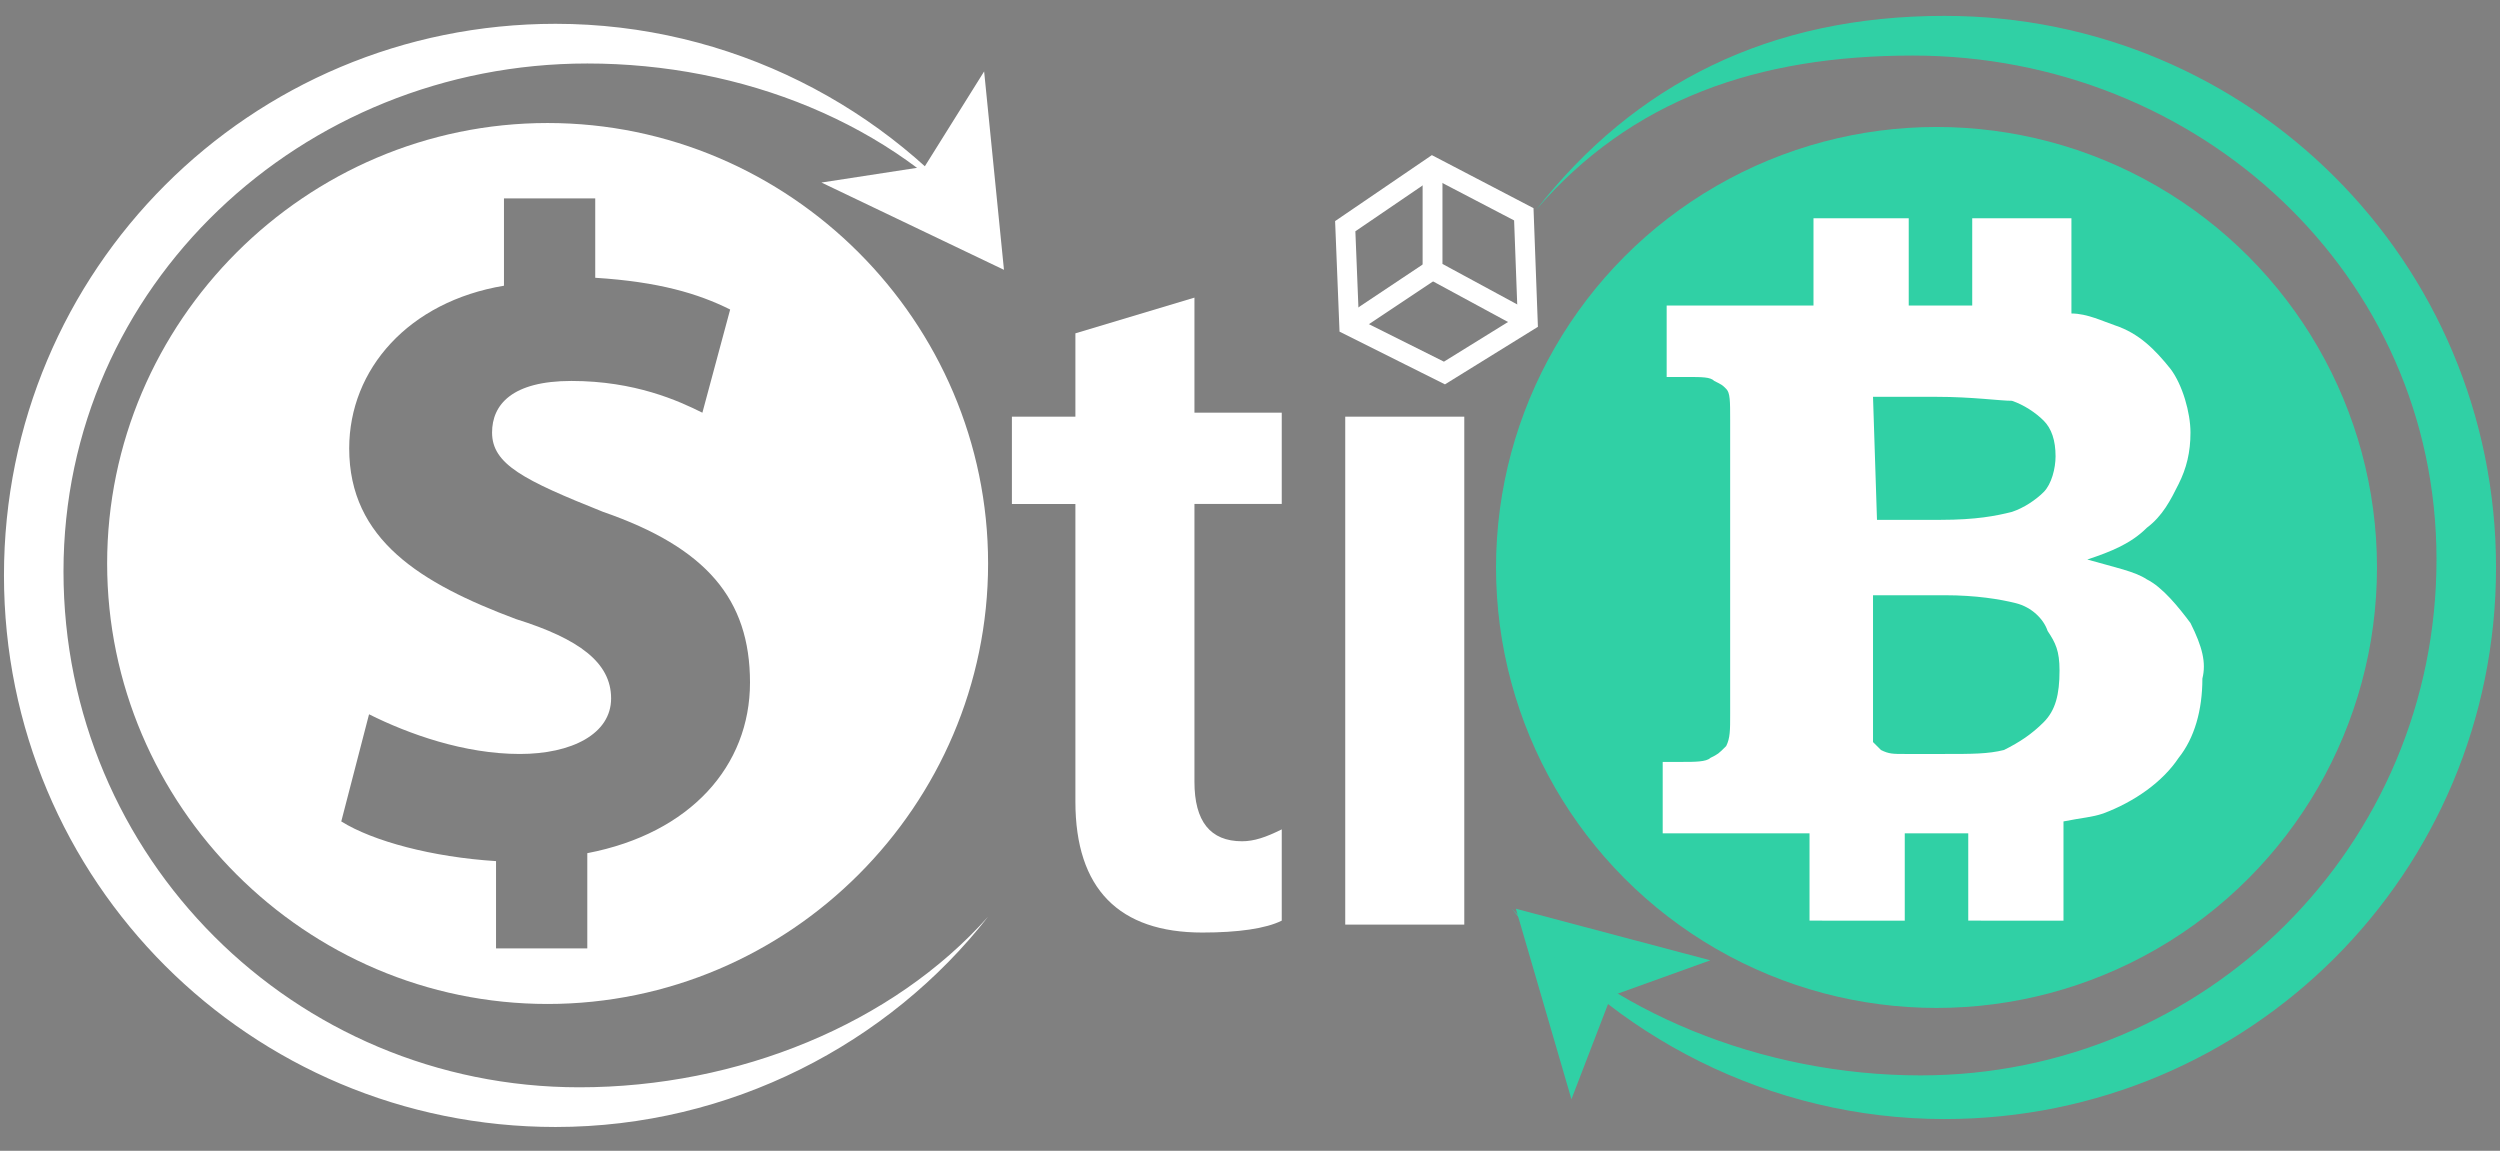 <?xml version="1.0" encoding="utf-8"?>
<!-- Generator: Adobe Illustrator 21.1.0, SVG Export Plug-In . SVG Version: 6.00 Build 0)  -->
<svg version="1.1" id="Layer_1" xmlns="http://www.w3.org/2000/svg" xmlns:xlink="http://www.w3.org/1999/xlink" x="0px" y="0px"
	 viewBox="0 0 63 29" style="enable-background:new 0 0 63 29;" xml:space="preserve">
<rect x="0" y="0" width="63" height="29" fill="#808080" stroke="none"/>
<style type="text/css">
	.st0{fill:none;stroke:#000000;stroke-width:0.75;stroke-miterlimit:10;}
	.st1{fill:#30D0A5;}
	.st2{fill:#FFFFFF;}
	.st3{fill:none;stroke:#FFFFFF;stroke-width:0.5;stroke-miterlimit:10;}
</style>
<path class="st0" d="M42.7,15.2"/>
<circle class="st1" cx="48.8" cy="14.3" r="11.1"/>
<path class="st2" d="M13.8,3.1c-6.1,0-11.1,5-11.1,11.1s5,11.1,11.1,11.1s11.1-5,11.1-11.1S19.9,3.1,13.8,3.1z M14.8,21.5v2.4h-2.3
	v-2.2c-1.6-0.1-3.1-0.5-3.9-1L9.3,18c1,0.5,2.4,1,3.8,1c1.3,0,2.3-0.5,2.3-1.4s-0.8-1.5-2.4-2c-2.4-0.9-4.2-2-4.2-4.3
	c0-2,1.5-3.7,3.9-4.1V5H15v2c1.6,0.1,2.6,0.4,3.4,0.8l-0.7,2.6c-0.6-0.3-1.7-0.8-3.3-0.8c-1.5,0-2,0.6-2,1.3c0,0.8,0.8,1.2,2.8,2
	c2.6,0.9,3.7,2.2,3.7,4.3C18.9,19.3,17.4,21,14.8,21.5z"/>
<path class="st2" d="M55.2,15.7c-0.3-0.4-0.7-0.9-1.1-1.1c-0.3-0.2-0.8-0.3-1.5-0.5c0.6-0.2,1.1-0.4,1.5-0.8
	c0.4-0.3,0.6-0.7,0.8-1.1s0.3-0.8,0.3-1.3S55,9.7,54.7,9.3c-0.4-0.5-0.8-0.9-1.4-1.1c-0.3-0.1-0.7-0.3-1.1-0.3V5.5h-2.5v2.2h-1.6
	V5.5h-2.4v2.2H42v1.8h0.5c0.4,0,0.6,0,0.7,0.1c0.2,0.1,0.2,0.1,0.3,0.2s0.1,0.3,0.1,0.8V18c0,0.4,0,0.6-0.1,0.8
	c-0.2,0.2-0.2,0.2-0.4,0.3c-0.1,0.1-0.4,0.1-0.7,0.1h-0.5V21h3.7v2.2H48V21h1.6v2.2H52v-2.5c0.5-0.1,0.7-0.1,1-0.2
	c0.8-0.3,1.5-0.8,1.9-1.4c0.4-0.5,0.6-1.2,0.6-2C55.6,16.7,55.5,16.3,55.2,15.7z M47.2,10h1.6c0.9,0,1.6,0.1,1.9,0.1
	c0.3,0.1,0.6,0.3,0.8,0.5s0.3,0.5,0.3,0.9c0,0.3-0.1,0.7-0.3,0.9s-0.5,0.4-0.8,0.5c-0.4,0.1-0.9,0.2-1.8,0.2h-1.6
	C47.3,13.1,47.2,10,47.2,10z M51.5,18.2c-0.3,0.3-0.6,0.5-1,0.7C50.1,19,49.7,19,49,19h-1c-0.3,0-0.4,0-0.6-0.1l-0.2-0.2v-0.8V15H49
	c0.8,0,1.4,0.1,1.8,0.2s0.7,0.4,0.8,0.7c0.2,0.3,0.3,0.5,0.3,1C51.9,17.5,51.8,17.9,51.5,18.2z"/>
<polygon class="st2" points="24.8,1.8 25.3,6.8 20.7,4.6 23.3,4.2 "/>
<polygon class="st1" points="39.6,27.7 38.2,22.9 43.1,24.2 40.6,25.1 "/>
<path class="st2" d="M14.6,27.4c-7.2,0-13-5.8-13-13s6-12.8,13.2-12.8c3.9,0,7.7,1.5,10.1,4.3C22.4,2.7,18.4,0.6,14,0.6
	C6.3,0.6,0.1,6.8,0.1,14.5S6.3,28.4,14,28.4c4.4,0,8.4-2.1,10.9-5.3C22.5,25.8,18.6,27.4,14.6,27.4z"/>
<path class="st1" d="M48.4,27.1c7.2,0,13-5.8,13-13s-6-12.7-13.2-12.7c-3.9,0-7.1,1.1-9.5,3.9c2.5-3.2,5.9-4.9,10.3-4.9
	c7.7,0,13.9,6.2,13.9,13.9S56.7,28.2,49,28.2c-4.4,0-8.4-2.1-10.9-5.3C40.5,25.5,44.4,27.1,48.4,27.1z"/>
<path class="st2" d="M32.3,23.2c-0.4,0.2-1.1,0.3-2,0.3c-2.1,0-3.2-1.1-3.2-3.3v-7.5h-1.6v-2.2h1.6V8.4l3-0.9v2.9h2.2v2.3h-2.2v7
	c0,1,0.4,1.5,1.2,1.5c0.3,0,0.6-0.1,1-0.3V23.2z"/>
<path class="st2" d="M36.9,23.3h-3V10.5h3V23.3z"/>
<polygon class="st3" points="38.4,5.4 36.1,4.2 33.9,5.7 34,8.2 36.4,9.4 38.5,8.1 "/>
<polyline class="st3" points="36.1,4.2 36.1,6.8 38.5,8.1 "/>
<line class="st3" x1="34" y1="8.2" x2="36.1" y2="6.8"/>
</svg>
